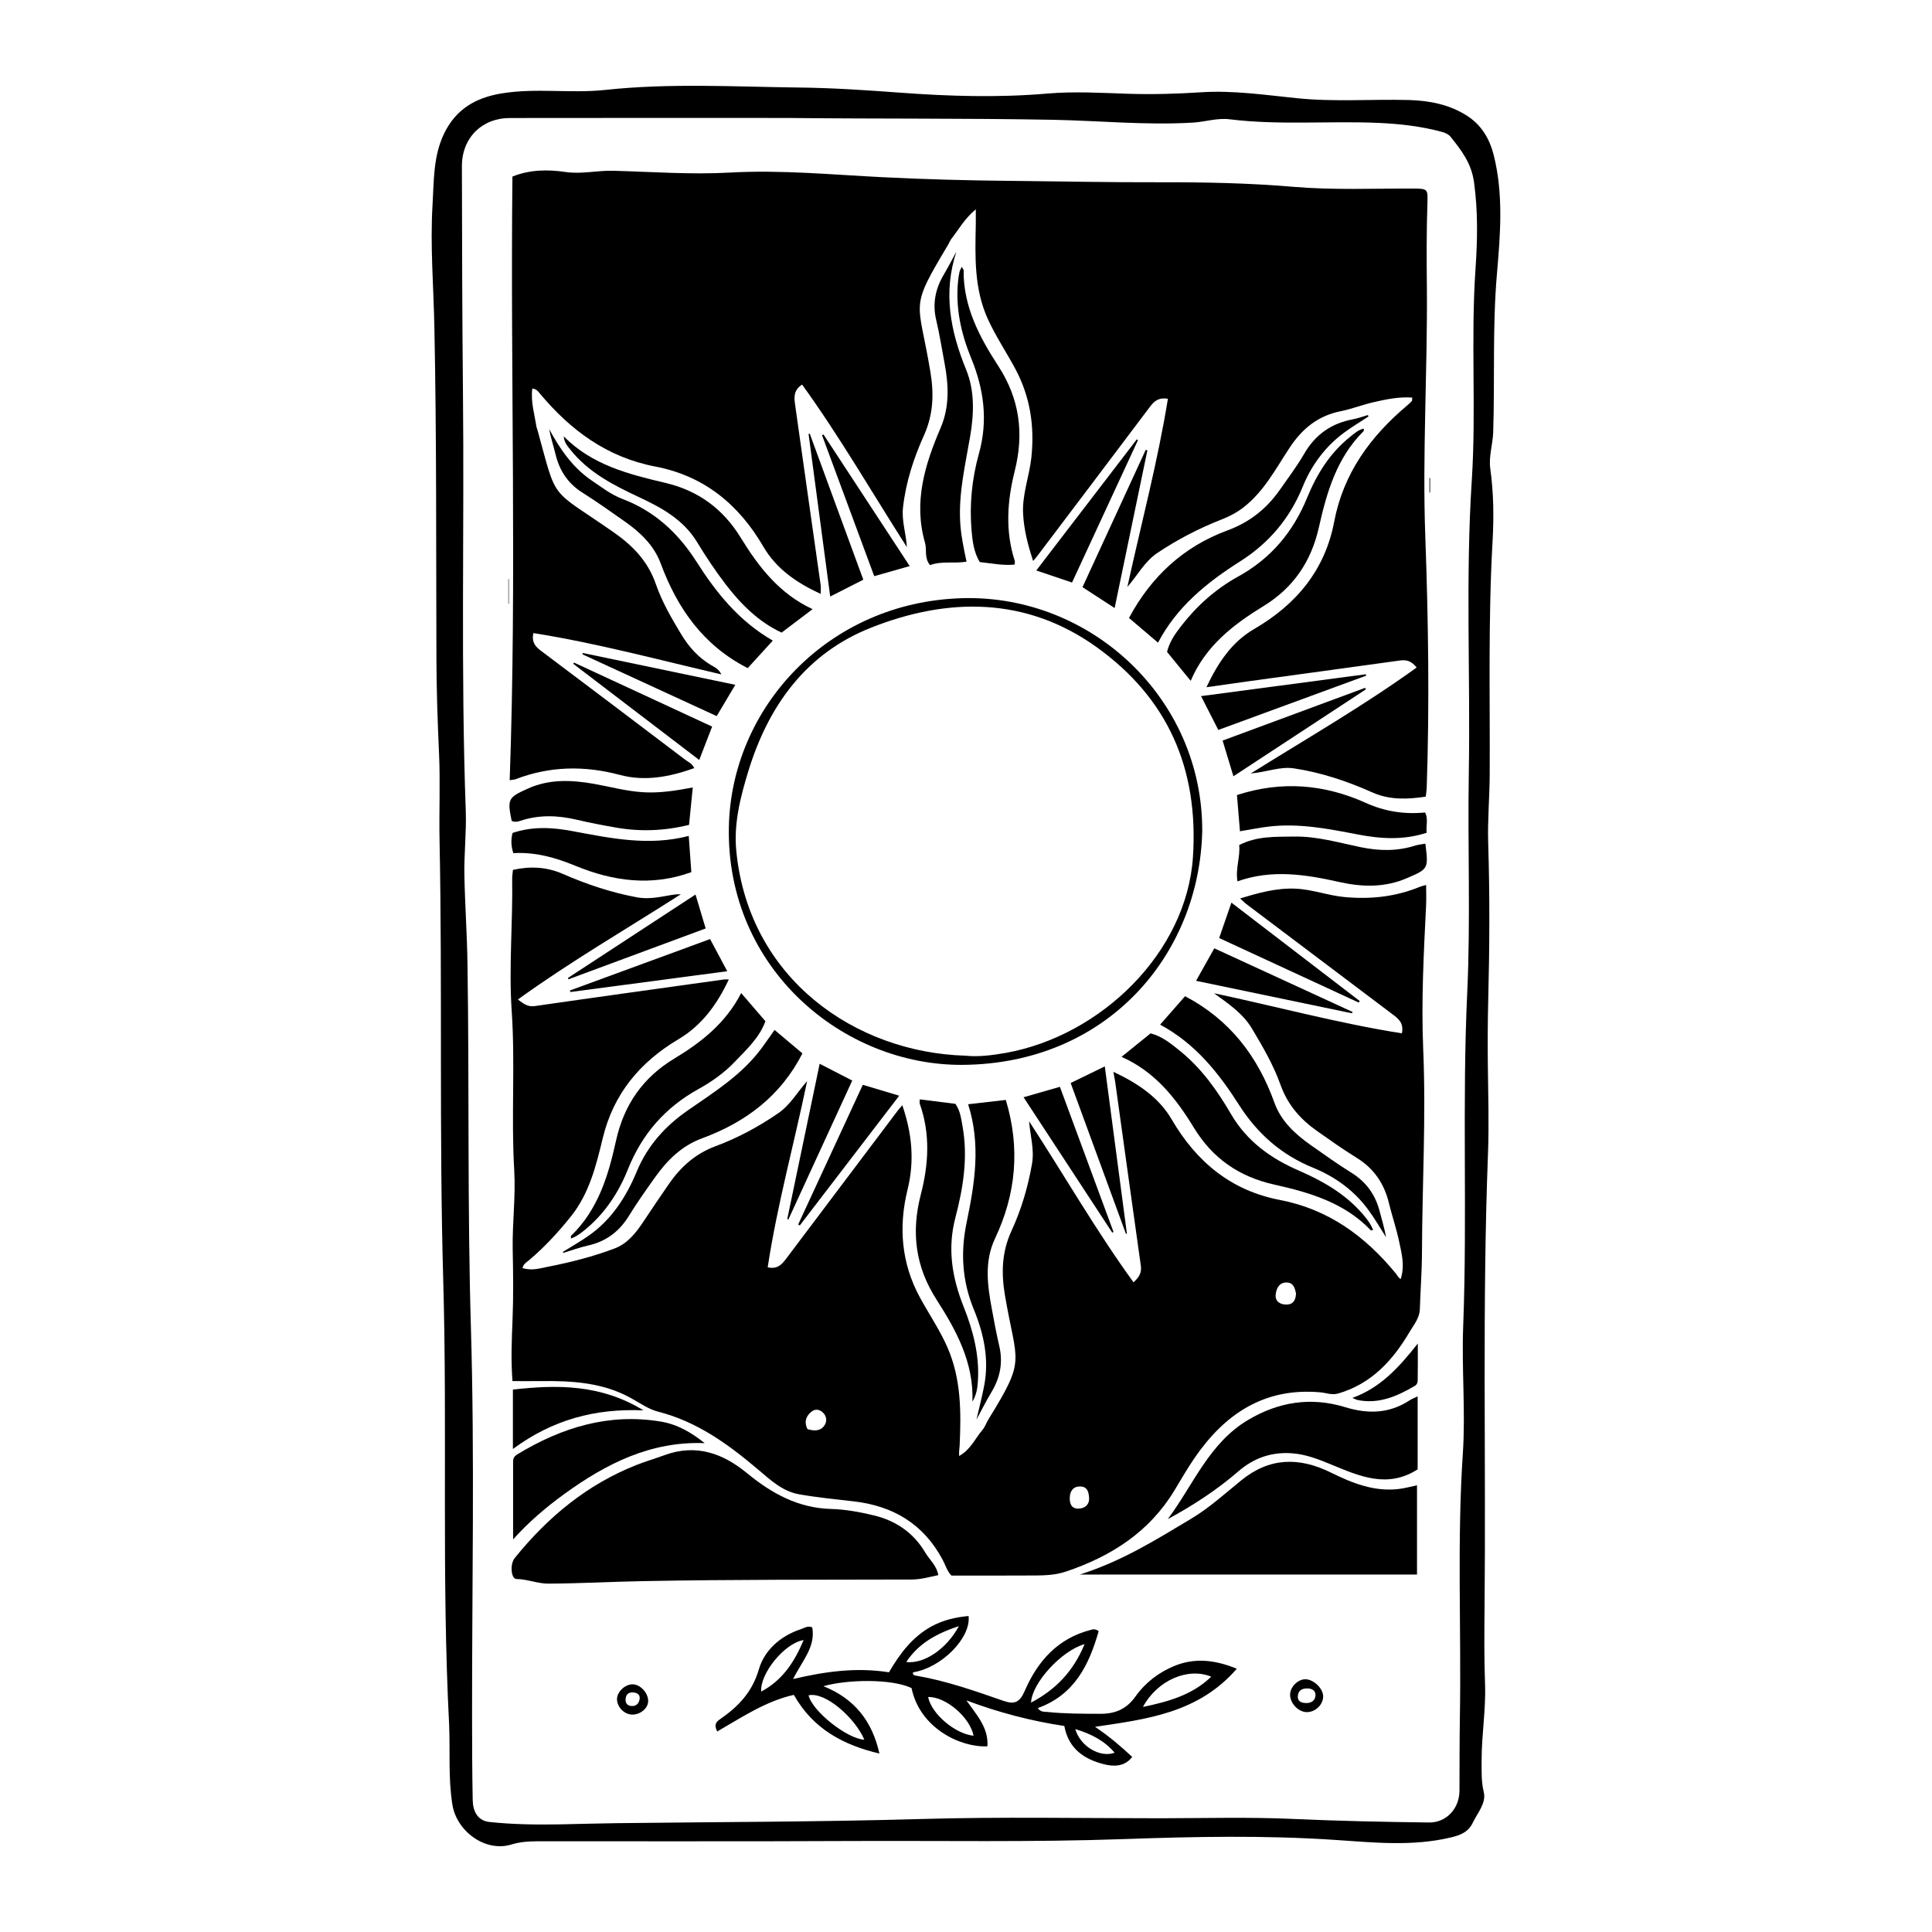 <?xml version="1.0" ?><!DOCTYPE svg  PUBLIC '-//W3C//DTD SVG 1.1//EN'  'http://www.w3.org/Graphics/SVG/1.1/DTD/svg11.dtd'><svg enable-background="new 0 0 100 100" height="100px" version="1.1" viewBox="0 0 100 100" width="100px" xml:space="preserve" xmlns="http://www.w3.org/2000/svg" xmlns:xlink="http://www.w3.org/1999/xlink"><g id="Layer_1"/><g id="Layer_14_xA0_Image"/><g id="Layer_12_xA0_Image"/><g id="Layer_9_xA0_Image"/><g id="Layer_11_xA0_Image"/><g id="Layer_13_xA0_Image"/><g id="Layer_10_xA0_Image"/><g id="Layer_2_xA0_Image"><g><path clip-rule="evenodd" d="M77.482,14.164c0.176-2.032,0.344-4.12-0.172-6.155    c-0.215-0.838-0.637-1.548-1.391-2.027c-0.915-0.581-1.951-0.776-2.996-0.805c-1.926-0.051-3.86,0.104-5.778-0.092    c-1.655-0.169-3.321-0.416-4.967-0.309c-1.274,0.083-2.54,0.118-3.81,0.077c-1.393-0.046-2.767-0.13-4.177-0.009    c-2.521,0.216-5.067,0.141-7.594-0.047c-1.735-0.128-3.481-0.246-5.207-0.266c-3.352-0.04-6.713-0.238-10.065,0.124    c-1.788,0.192-3.601-0.117-5.391,0.185c-1.318,0.222-2.333,0.811-2.943,2.064c-0.577,1.188-0.529,2.484-0.604,3.72    c-0.126,2.105,0.057,4.226,0.097,6.338c0.116,5.698,0.085,11.398,0.105,17.098c0.005,1.641,0.059,3.279,0.135,4.919    c0.069,1.499-0.002,3.003,0.027,4.504c0.151,7.603-0.025,15.206,0.191,22.81c0.219,7.654-0.091,15.319,0.305,22.973    c0.059,1.384-0.054,2.768,0.171,4.155c0.223,1.365,1.701,2.463,3.048,2.051c0.448-0.136,0.876-0.166,1.321-0.167    c5.371-0.006,10.746,0.012,16.119-0.014c4.747-0.023,9.494,0.068,14.24-0.099c3.657-0.129,7.309-0.204,10.973,0.043    c1.975,0.133,3.992,0.346,5.982-0.13c0.52-0.125,0.902-0.284,1.132-0.765c0.244-0.511,0.702-1.012,0.568-1.576    c-0.137-0.566-0.112-1.107-0.112-1.663c-0.002-1.311,0.225-2.61,0.177-3.927c-0.048-1.331-0.039-2.664-0.025-3.995    c0.076-7.811-0.123-15.625,0.176-23.434c0.06-1.554,0.011-3.11-0.007-4.664c-0.012-1.102-0.007-2.22,0.021-3.329    c0.069-2.699,0.084-5.403-0.002-8.107c-0.037-1.174,0.071-2.359,0.078-3.541c0.02-4.035-0.082-8.069,0.149-12.103    c0.07-1.239,0.054-2.496-0.118-3.735c-0.09-0.647,0.13-1.263,0.15-1.901C77.376,19.635,77.245,16.903,77.482,14.164z     M76.374,13.893c-0.256,3.659,0.042,7.326-0.195,10.978c-0.328,5.046-0.068,10.091-0.154,15.135    c-0.063,3.788,0.095,7.583-0.081,11.363c-0.272,5.765,0.01,11.529-0.21,17.288c-0.084,2.196,0.128,4.388-0.018,6.578    c-0.305,4.558-0.075,9.12-0.153,13.681c-0.021,1.256-0.015,2.516-0.021,3.774c-0.003,0.915-0.674,1.653-1.577,1.642    c-2.343-0.029-4.687-0.077-7.03-0.184c-2.288-0.103-4.582-0.037-6.874-0.035c-4.115,0.001-8.229-0.081-12.343,0.038    c-5.26,0.152-10.52,0.152-15.78,0.216c-0.964,0.011-1.942,0.043-2.902,0.061c-1.222,0.021-2.472,0.01-3.7-0.122    c-0.629-0.067-0.858-0.571-0.869-1.138c-0.029-1.427-0.03-2.855-0.033-4.282c-0.007-6.726,0.139-13.456-0.06-20.175    c-0.185-6.271-0.08-12.537-0.177-18.804c-0.021-1.53-0.13-3.058-0.16-4.584c-0.023-1.113,0.11-2.237,0.071-3.361    c-0.262-7.229-0.071-14.46-0.146-21.691c-0.038-3.887-0.047-7.776-0.054-11.664c-0.004-1.459,1.025-2.495,2.478-2.498    c4.905-0.009,9.808-0.003,14.353-0.003c4.81,0.052,9.26,0.011,13.713,0.094c2.432,0.044,4.861,0.292,7.3,0.146    c0.635-0.038,1.248-0.251,1.896-0.171c2.562,0.316,5.136,0.075,7.701,0.187c1.107,0.048,2.221,0.174,3.301,0.469    c0.153,0.042,0.333,0.123,0.428,0.243c0.559,0.7,1.076,1.356,1.217,2.353C76.502,10.926,76.475,12.415,76.374,13.893z" fill-rule="evenodd"/><path clip-rule="evenodd" d="M73.855,14.878c-0.015-1.446-0.021-2.893,0.027-4.338    c0.024-0.748,0.032-0.777-0.729-0.78c-2.064-0.008-4.138,0.085-6.188-0.089c-2.322-0.199-4.658-0.243-6.964-0.237    c-2.594,0.008-5.19-0.048-7.782-0.073c-2.169-0.021-4.345-0.079-6.518-0.188c-2.635-0.131-5.273-0.389-7.932-0.24    c-2,0.111-4.015-0.04-6.023-0.094c-0.825-0.023-1.64,0.185-2.472,0.064c-0.91-0.133-1.827-0.133-2.751,0.236    c-0.111,10.403,0.231,20.808-0.142,31.244c0.188-0.03,0.245-0.028,0.294-0.047c1.779-0.685,3.572-0.717,5.412-0.226    c1.304,0.348,2.584,0.1,3.846-0.352c-0.104-0.24-0.311-0.316-0.471-0.438c-2.482-1.882-4.969-3.762-7.461-5.635    c-0.289-0.216-0.494-0.444-0.393-0.917c3.273,0.518,6.455,1.381,9.729,2.138c-0.144-0.289-0.345-0.369-0.516-0.47    c-0.667-0.392-1.162-0.944-1.557-1.597c-0.505-0.837-1.003-1.689-1.318-2.608c-0.411-1.187-1.199-1.995-2.197-2.689    c-3.367-2.344-2.881-1.496-3.946-5.342c-0.009-0.037-0.032-0.07-0.037-0.106c-0.097-0.651-0.305-1.296-0.214-1.983    c0.229,0.029,0.309,0.159,0.4,0.269c1.584,1.891,3.467,3.29,5.962,3.767c2.516,0.481,4.319,1.95,5.599,4.15    c0.666,1.146,1.729,1.876,2.965,2.443c0-0.189,0.016-0.321,0-0.448c-0.44-3.1-0.883-6.199-1.317-9.298    c-0.055-0.381-0.117-0.783,0.355-1.089c1.963,2.719,3.627,5.605,5.423,8.414c-0.037-0.701-0.282-1.364-0.198-2.068    c0.148-1.303,0.552-2.54,1.082-3.715c0.491-1.088,0.522-2.158,0.333-3.294c-0.632-3.805-1.119-3.168,0.923-6.582    c0.058-0.096,0.094-0.207,0.162-0.294c0.38-0.486,0.678-1.044,1.266-1.532c0,0.369,0.003,0.572,0,0.775    c-0.035,1.672-0.095,3.341,0.632,4.923c0.407,0.891,0.954,1.701,1.413,2.56c0.771,1.438,1.001,2.96,0.833,4.575    c-0.104,0.987-0.486,1.926-0.429,2.941c0.046,0.819,0.243,1.589,0.519,2.429c0.125-0.15,0.187-0.218,0.24-0.292    c1.937-2.562,3.875-5.121,5.804-7.687c0.218-0.292,0.447-0.496,0.932-0.419c-0.532,3.287-1.39,6.495-2.099,9.741    c0.524-0.596,0.884-1.31,1.558-1.762c1.05-0.705,2.167-1.279,3.339-1.738c0.408-0.16,0.778-0.357,1.123-0.625    c1.049-0.819,1.657-1.984,2.364-3.06c0.655-0.997,1.472-1.674,2.658-1.91c0.566-0.114,1.113-0.33,1.678-0.461    c0.661-0.154,1.331-0.295,2.028-0.245c-0.014,0.111-0.006,0.158-0.026,0.18c-0.076,0.082-0.159,0.161-0.245,0.232    c-1.901,1.604-3.295,3.504-3.774,6.022c-0.475,2.495-1.96,4.278-4.139,5.544c-1.153,0.669-1.874,1.744-2.471,3.014    c0.736-0.104,1.397-0.201,2.06-0.292c2.652-0.364,5.309-0.723,7.964-1.093c0.328-0.045,0.585,0.024,0.857,0.364    c-2.725,1.966-5.621,3.635-8.588,5.485c0.859-0.078,1.521-0.37,2.224-0.266c1.42,0.212,2.768,0.666,4.074,1.248    c0.896,0.398,1.816,0.36,2.76,0.217c0.02-0.183,0.044-0.312,0.049-0.441c0.149-4.337,0.085-8.673-0.072-13.011    C73.617,23.481,73.892,19.18,73.855,14.878z" fill-rule="evenodd"/><path clip-rule="evenodd" d="M73.516,45.892c-1.258,0.52-2.553,0.665-3.913,0.54    c-0.864-0.079-1.673-0.396-2.546-0.435c-0.985-0.042-1.891,0.21-2.868,0.507c0.151,0.138,0.227,0.22,0.316,0.286    c2.519,1.901,5.035,3.801,7.557,5.698c0.306,0.229,0.61,0.449,0.5,0.997c-3.278-0.516-6.477-1.386-9.726-2.075    c0.739,0.538,1.49,1.034,1.967,1.833c0.561,0.936,1.11,1.883,1.477,2.909c0.365,1.025,1.021,1.777,1.884,2.384    c0.674,0.475,1.35,0.955,2.051,1.388c0.903,0.556,1.437,1.347,1.679,2.363c0.16,0.655,0.381,1.296,0.52,1.955    c0.133,0.624,0.31,1.257,0.086,1.962c-0.125-0.071-0.177-0.196-0.258-0.295c-1.581-1.924-3.484-3.318-5.998-3.8    c-2.517-0.483-4.314-1.967-5.594-4.162c-0.677-1.161-1.766-1.877-3.021-2.47c0.04,0.225,0.07,0.369,0.092,0.515    c0.441,3.174,0.881,6.349,1.328,9.522c0.048,0.337-0.064,0.577-0.379,0.858c-1.954-2.696-3.597-5.565-5.405-8.336    c0.059,0.741,0.278,1.452,0.154,2.188c-0.208,1.208-0.556,2.383-1.067,3.49c-0.504,1.097-0.532,2.184-0.334,3.345    c0.608,3.569,1.108,3.222-0.841,6.38c-0.119,0.19-0.189,0.418-0.335,0.585c-0.374,0.439-0.607,1.015-1.199,1.338    c0-0.125-0.003-0.177,0-0.229c0.009-0.111,0.024-0.222,0.029-0.332c0.077-1.714,0.079-3.415-0.622-5.036    c-0.397-0.917-0.963-1.739-1.437-2.612c-0.966-1.775-1.109-3.666-0.639-5.575c0.369-1.498,0.232-2.905-0.271-4.373    c-0.104,0.125-0.18,0.207-0.247,0.294c-1.921,2.548-3.843,5.097-5.762,7.647c-0.22,0.292-0.441,0.562-0.958,0.45    c0.493-3.251,1.374-6.415,2.04-9.637c-0.505,0.564-0.864,1.229-1.497,1.663c-1.011,0.694-2.088,1.277-3.232,1.701    c-1.041,0.385-1.797,1.059-2.41,1.938c-0.461,0.662-0.91,1.333-1.358,2.005c-0.381,0.57-0.807,1.104-1.466,1.354    c-1.104,0.417-2.25,0.711-3.407,0.938c-0.431,0.083-0.878,0.233-1.362,0.076c0.056-0.231,0.221-0.304,0.345-0.41    c0.806-0.682,1.519-1.457,2.175-2.28c0.94-1.181,1.291-2.612,1.635-4.035c0.553-2.294,1.929-3.938,3.924-5.122    c1.21-0.719,1.99-1.798,2.601-3.091c-0.133,0-0.188-0.007-0.242,0c-3.266,0.456-6.534,0.907-9.797,1.378    c-0.348,0.05-0.562-0.093-0.878-0.341c2.744-1.981,5.624-3.648,8.435-5.447c-0.229-0.007-0.444,0.03-0.658,0.068    c-0.535,0.097-1.062,0.194-1.62,0.091c-1.334-0.249-2.605-0.676-3.85-1.219c-0.828-0.36-1.687-0.397-2.564-0.201    c-0.02,0.199-0.041,0.328-0.04,0.458c0.037,2.291-0.18,4.583-0.023,6.869c0.185,2.738-0.033,5.48,0.129,8.219    c0.081,1.362-0.104,2.739-0.079,4.108c0.025,1.2,0.041,2.395-0.007,3.594c-0.043,1.062-0.089,2.126-0.004,3.213    c0.516,0,0.983,0.004,1.448-0.001c1.621-0.019,3.225,0.067,4.691,0.883c0.456,0.254,0.908,0.575,1.401,0.701    c2.007,0.509,3.615,1.676,5.154,2.978c0.644,0.545,1.273,1.145,2.141,1.298c0.938,0.165,1.89,0.257,2.84,0.367    c2.034,0.235,3.603,1.175,4.584,3.011c0.15,0.277,0.233,0.594,0.46,0.828c1.321,0,2.636,0.007,3.948-0.003    c0.667-0.005,1.322,0.02,1.993-0.207c2.334-0.79,4.294-2.041,5.598-4.189c0.34-0.562,0.667-1.134,1.037-1.675    c1.568-2.288,3.613-3.669,6.52-3.41c0.309,0.027,0.595,0.158,0.938,0.057c1.721-0.507,2.822-1.723,3.688-3.195    c0.211-0.358,0.51-0.702,0.524-1.166c0.031-0.977,0.107-1.952,0.11-2.927c0.012-3.511,0.214-7.019,0.064-10.533    c-0.105-2.476,0.027-4.956,0.149-7.432c0.017-0.342,0.002-0.687,0.002-1.064C73.657,45.852,73.583,45.864,73.516,45.892z     M42.684,73.762c-0.214,0.334-0.555,0.308-0.891,0.208c-0.188-0.387-0.066-0.688,0.221-0.911c0.197-0.152,0.425-0.109,0.605,0.08    C42.804,73.331,42.796,73.584,42.684,73.762z M55.824,78.086c-0.371,0.012-0.464-0.267-0.453-0.569    c0.009-0.334,0.173-0.583,0.54-0.577c0.357,0.005,0.456,0.262,0.461,0.654C56.367,77.876,56.164,78.074,55.824,78.086z     M66.558,67.524c-0.313-0.011-0.565-0.17-0.528-0.52c0.031-0.304,0.169-0.609,0.534-0.622c0.395-0.013,0.462,0.309,0.517,0.569    C67.069,67.335,66.895,67.536,66.558,67.524z" fill-rule="evenodd"/><path clip-rule="evenodd" d="M47.18,81.756c0.478,0,0.913-0.129,1.386-0.227    c-0.082-0.499-0.454-0.796-0.679-1.175c-0.603-1.022-1.523-1.645-2.655-1.917c-0.723-0.175-1.473-0.312-2.215-0.333    c-1.711-0.047-3.081-0.809-4.355-1.856c-1.256-1.034-2.645-1.524-4.266-0.93c-0.473,0.173-0.961,0.315-1.43,0.5    c-2.566,1.007-4.609,2.702-6.323,4.825c-0.26,0.321-0.191,1.083,0.088,1.086c0.569,0.007,1.097,0.243,1.657,0.24    c1.63-0.009,3.26-0.099,4.887-0.13C37.91,81.751,42.545,81.768,47.18,81.756z" fill-rule="evenodd"/><path clip-rule="evenodd" d="M68.898,76.225c-1.658-0.82-3.193-0.792-4.657,0.402    c-0.843,0.686-1.645,1.419-2.587,1.982c-1.799,1.077-3.572,2.194-5.763,2.889c5.919,0,11.665,0,17.453,0c0-1.587,0-3.094,0-4.618    c-0.333,0.068-0.64,0.154-0.952,0.191C71.125,77.22,69.987,76.764,68.898,76.225z" fill-rule="evenodd"/><path clip-rule="evenodd" d="M60.789,86.228c-0.808,0.331-1.509,0.864-2.016,1.581    c-0.458,0.646-1.037,0.899-1.811,0.897c-0.92-0.003-1.838,0-2.755-0.095c-0.16-0.017-0.342,0.018-0.493-0.2    c1.902-0.686,2.657-2.237,3.153-3.985c-0.194-0.132-0.298-0.092-0.409-0.063c-1.71,0.438-2.757,1.624-3.421,3.164    c-0.258,0.592-0.526,0.708-1.104,0.507c-1.483-0.516-2.966-1.039-4.522-1.303c-0.075-0.013-0.191-0.04-0.15-0.173    c1.467-0.229,3.002-1.776,2.873-2.914c-0.679,0.061-1.329,0.214-1.929,0.543c-0.98,0.541-1.629,1.405-2.192,2.371    c-1.63-0.258-3.218-0.064-4.962,0.349c0.471-0.948,1.176-1.668,0.99-2.674c-0.229-0.104-0.411,0.035-0.6,0.097    c-1.05,0.349-1.871,1.081-2.163,2.075c-0.345,1.187-1.068,1.93-2.008,2.581c-0.162,0.113-0.344,0.25-0.148,0.636    c1.276-0.734,2.511-1.57,3.968-1.896c0.998,1.773,2.575,2.601,4.428,3.036c-0.367-1.663-1.284-2.842-2.898-3.484    c1.22-0.353,3.534-0.396,4.562,0.097c0.422,2.068,2.53,3.085,3.927,3.014c0.065-0.974-0.57-1.634-1.088-2.377    c1.67,0.629,3.355,1.067,5.068,1.325c0.222,1.197,1.047,1.724,2.048,1.979c0.496,0.127,1.075,0.139,1.466-0.378    c-0.605-0.563-1.198-1.071-1.925-1.558c2.709-0.399,5.357-0.722,7.34-3.007C62.856,85.899,61.818,85.806,60.789,86.228z     M39.399,87.556c-0.071-0.933,1.214-2.513,2.196-2.666C41.119,86.025,40.506,86.968,39.399,87.556z M44.737,90.046    c-0.894-0.045-2.697-1.479-2.886-2.297C42.736,87.556,44.273,88.941,44.737,90.046z M46.907,86.025    c0.65-0.974,1.562-1.471,2.727-1.858C48.985,85.363,47.825,86.138,46.907,86.025z M50.392,89.842    c-0.961-0.098-2.178-1.133-2.353-2.004C48.943,87.81,50.203,88.88,50.392,89.842z M56.138,85.1    c-0.585,1.414-1.491,2.351-2.769,3.026C53.398,87.138,54.927,85.442,56.138,85.1z M57.693,90.721    c-0.744,0.272-1.77-0.314-2.037-1.224C56.493,89.752,57.167,90.098,57.693,90.721z M59.159,88.351    c0.738-1.377,2.328-2.066,3.534-1.566C61.714,87.728,60.503,88.07,59.159,88.351z" fill-rule="evenodd"/><path clip-rule="evenodd" d="M37.726,42.813c-0.138,7.319,5.915,12.346,12.094,12.304    c7.472-0.051,12.258-5.671,12.407-12.094c0.032-6.857-5.745-12.247-12.418-12.061C42.857,31.156,37.843,36.636,37.726,42.813z     M45.05,32.503c4.009-1.599,8.064-1.62,11.706,0.989c3.669,2.63,5.293,6.265,4.991,10.865c-0.328,4.967-4.778,9.254-9.668,10.137    c-0.736,0.133-1.488,0.219-2.102,0.148c-5.689-0.161-11.207-3.968-11.864-10.574c-0.144-1.427,0.207-2.801,0.62-4.151    C39.768,36.536,41.712,33.833,45.05,32.503z" fill-rule="evenodd"/><path clip-rule="evenodd" d="M69.622,72.834c-1.763-0.539-3.434-0.279-5.018,0.66    c-2.026,1.201-2.84,3.372-4.16,5.135c1.309-0.708,2.531-1.504,3.645-2.466c0.798-0.692,1.719-1.024,2.798-0.94    c0.729,0.056,1.373,0.315,2.033,0.588c1.442,0.594,2.894,1.246,4.457,0.243c0-1.225,0-2.467,0-3.779    c-0.189,0.093-0.313,0.138-0.417,0.207C71.907,73.174,70.798,73.195,69.622,72.834z" fill-rule="evenodd"/><path clip-rule="evenodd" d="M29.232,77.312c2.153-1.558,4.463-2.725,7.241-2.615    c-0.651-0.525-1.39-0.968-2.246-1.112c-2.71-0.458-5.158,0.301-7.454,1.694c-0.137,0.083-0.216,0.19-0.215,0.364    c0.002,1.329,0,2.658,0,4.036C27.352,78.791,28.264,78.011,29.232,77.312z" fill-rule="evenodd"/><path clip-rule="evenodd" d="M67.662,25.75c-0.734,1.794-1.882,3.159-3.584,4.097    c-1.159,0.64-2.14,1.518-2.953,2.571c-0.309,0.4-0.595,0.813-0.719,1.324c0.398,0.488,0.789,0.963,1.224,1.497    c0.775-1.815,2.208-2.912,3.78-3.875c1.536-0.943,2.459-2.301,2.855-4.07c0.408-1.818,0.929-3.607,2.317-4.981    c0.018-0.017,0.004-0.063,0.008-0.128c-0.294,0.062-0.493,0.255-0.707,0.425C68.837,23.441,68.153,24.551,67.662,25.75z" fill-rule="evenodd"/><path clip-rule="evenodd" d="M48.478,67.274c1.024,1.592,1.93,3.262,1.854,5.272    c0.207-0.341,0.263-0.7,0.285-1.074c0.083-1.343-0.252-2.611-0.739-3.836c-0.598-1.502-0.849-3.009-0.427-4.611    c0.405-1.548,0.66-3.123,0.369-4.732c-0.073-0.401-0.12-0.812-0.37-1.16c-0.604-0.076-1.194-0.149-1.845-0.23    c0,0.119-0.015,0.179,0.002,0.228c0.556,1.563,0.458,3.145,0.052,4.706C47.156,63.782,47.378,65.56,48.478,67.274z" fill-rule="evenodd"/><path clip-rule="evenodd" d="M67.239,60.595c-1.466-0.634-2.699-1.52-3.524-2.933    c-0.711-1.219-1.525-2.367-2.64-3.268c-0.464-0.376-0.926-0.753-1.521-0.908c-0.497,0.403-0.976,0.789-1.504,1.216    c1.734,0.768,2.814,2.142,3.747,3.67c0.957,1.572,2.326,2.533,4.146,2.939c1.837,0.41,3.647,0.938,5.014,2.372    c0.012,0.013,0.061-0.01,0.114-0.021c-0.135-0.341-0.353-0.615-0.59-0.883C69.586,61.769,68.45,61.122,67.239,60.595z" fill-rule="evenodd"/><path clip-rule="evenodd" d="M51.669,18.941c-0.972-1.495-1.813-3.077-1.792-4.952    c0.001-0.045-0.052-0.092-0.101-0.178c-0.05,0.116-0.097,0.193-0.115,0.277c-0.033,0.146-0.054,0.294-0.069,0.443    c-0.146,1.398,0.152,2.732,0.676,4.009c0.663,1.613,0.877,3.235,0.402,4.936c-0.366,1.311-0.498,2.652-0.38,4.012    c0.05,0.556,0.122,1.11,0.423,1.604c0.614,0.068,1.199,0.189,1.803,0.131c0.006-0.082,0.024-0.142,0.008-0.19    c-0.501-1.553-0.391-3.109-0.001-4.659C53.009,22.437,52.781,20.651,51.669,18.941z" fill-rule="evenodd"/><path clip-rule="evenodd" d="M38.335,27.822c-0.908-1.479-2.189-2.426-3.896-2.828    c-1.902-0.448-3.805-0.928-5.259-2.409c0.016,0.303,0.188,0.499,0.348,0.699c0.934,1.167,2.214,1.824,3.53,2.44    c1.178,0.55,2.31,1.162,3.022,2.335c0.457,0.752,0.947,1.49,1.482,2.188c0.79,1.031,1.702,1.94,2.893,2.497    c0.54-0.411,1.043-0.791,1.603-1.214C40.333,30.728,39.268,29.342,38.335,27.822z" fill-rule="evenodd"/><path clip-rule="evenodd" d="M70.802,21.483c-0.259,0.075-0.514,0.171-0.778,0.22    c-1.119,0.21-1.949,0.795-2.523,1.791c-0.377,0.648-0.83,1.25-1.261,1.864c-0.685,0.977-1.564,1.675-2.707,2.096    c-2.271,0.834-3.946,2.387-5.097,4.532c0.476,0.405,0.969,0.827,1.502,1.278c0.979-1.862,2.53-3.116,4.243-4.202    c1.503-0.953,2.581-2.228,3.259-3.895c0.438-1.078,1.141-2.03,2.093-2.746c0.415-0.311,0.866-0.577,1.3-0.864    C70.823,21.534,70.813,21.508,70.802,21.483z" fill-rule="evenodd"/><path clip-rule="evenodd" d="M32.495,60.536c0.736-1.841,1.935-3.217,3.665-4.171    c0.686-0.38,1.336-0.841,1.882-1.416c0.6-0.632,1.26-1.227,1.576-2.09c-0.41-0.478-0.8-0.929-1.254-1.458    c-0.801,1.552-2.055,2.543-3.455,3.386c-1.629,0.981-2.616,2.393-3.028,4.27c-0.394,1.8-0.93,3.567-2.325,4.909    c-0.017,0.014-0.002,0.062-0.002,0.14c0.315-0.116,0.554-0.309,0.796-0.512C31.336,62.765,32.027,61.705,32.495,60.536z" fill-rule="evenodd"/><path clip-rule="evenodd" d="M52.06,56.932c-0.587,0.068-1.213,0.14-1.95,0.224    c0.669,2.091,0.341,4.104-0.077,6.115c-0.322,1.543-0.236,3.029,0.375,4.514c0.507,1.234,0.793,2.544,0.54,3.901    c-0.105,0.564-0.253,1.12-0.407,1.79c0.294-0.542,0.521-0.996,0.781-1.427c0.445-0.742,0.6-1.519,0.402-2.371    c-0.147-0.639-0.271-1.284-0.387-1.928c-0.228-1.226-0.396-2.459,0.164-3.643C52.599,61.791,52.809,59.408,52.06,56.932z" fill-rule="evenodd"/><path clip-rule="evenodd" d="M47.879,28.095c0.104,0.367-0.05,0.793,0.261,1.156    c0.6-0.227,1.241-0.07,1.888-0.18c-0.151-0.719-0.297-1.393-0.331-2.091c-0.076-1.501,0.271-2.944,0.52-4.403    c0.196-1.16,0.24-2.338-0.208-3.438c-0.812-1.987-1.21-3.979-0.505-6.117c-0.215,0.394-0.417,0.792-0.646,1.177    c-0.441,0.741-0.604,1.513-0.399,2.372c0.176,0.729,0.286,1.473,0.427,2.208c0.217,1.142,0.271,2.272-0.202,3.373    C47.865,24.059,47.274,25.997,47.879,28.095z" fill-rule="evenodd"/><path clip-rule="evenodd" d="M71.422,62.737c-0.221-0.88-0.696-1.554-1.475-2.038    c-0.718-0.444-1.405-0.939-2.097-1.425c-0.81-0.57-1.544-1.245-1.883-2.19c-0.863-2.411-2.319-4.31-4.629-5.52    c-0.38,0.433-0.798,0.911-1.29,1.472c1.824,0.979,3.03,2.5,4.087,4.159c0.948,1.482,2.183,2.577,3.837,3.25    c1.133,0.46,2.134,1.187,2.87,2.201c0.325,0.446,0.602,0.927,0.899,1.393C71.667,63.591,71.531,63.167,71.422,62.737z" fill-rule="evenodd"/><path clip-rule="evenodd" d="M28.752,23.505c0.207,0.861,0.652,1.532,1.417,2.009    c0.732,0.458,1.433,0.965,2.141,1.458c0.815,0.567,1.534,1.244,1.886,2.187c0.862,2.33,2.205,4.25,4.506,5.423    c0.383-0.418,0.808-0.887,1.298-1.424c-1.747-1.006-2.927-2.476-3.953-4.089c-0.944-1.48-2.164-2.615-3.841-3.248    c-0.568-0.215-1.073-0.606-1.585-0.953c-0.982-0.67-1.638-1.624-2.197-2.661C28.506,22.652,28.648,23.074,28.752,23.505z" fill-rule="evenodd"/><path clip-rule="evenodd" d="M29.155,64.85c0.425-0.128,0.842-0.284,1.273-0.38    c0.935-0.208,1.62-0.72,2.122-1.533c0.421-0.687,0.891-1.345,1.357-2.003c0.631-0.885,1.38-1.629,2.432-2.015    c2.258-0.83,4.072-2.193,5.195-4.396c-0.453-0.382-0.938-0.789-1.443-1.214c-0.231,0.328-0.444,0.636-0.664,0.935    c-1.011,1.375-2.434,2.264-3.807,3.215c-1.177,0.815-2.099,1.824-2.664,3.184c-0.536,1.288-1.284,2.466-2.458,3.296    c-0.438,0.31-0.91,0.575-1.365,0.86C29.139,64.815,29.148,64.833,29.155,64.85z" fill-rule="evenodd"/><path clip-rule="evenodd" d="M73.25,43.767c-0.938,0.3-1.876,0.28-2.835,0.08    c-1.135-0.236-2.259-0.566-3.435-0.547c-0.95,0.017-1.915-0.038-2.84,0.441c0.064,0.609-0.201,1.201-0.089,1.878    c1.791-0.637,3.534-0.354,5.291,0.038c1.165,0.261,2.345,0.289,3.481-0.204c1.111-0.481,1.117-0.476,0.954-1.785    C73.577,43.705,73.407,43.717,73.25,43.767z" fill-rule="evenodd"/><path clip-rule="evenodd" d="M33.271,41.005c-0.867-0.055-1.696-0.286-2.542-0.436    c-1.16-0.203-2.306-0.251-3.418,0.253c-1.01,0.458-1.059,0.53-0.828,1.664c0.146,0.078,0.294,0.052,0.438,0.003    c0.973-0.326,1.947-0.292,2.936-0.059c0.673,0.159,1.355,0.288,2.036,0.407c1.249,0.217,2.489,0.173,3.772-0.142    c0.065-0.648,0.126-1.267,0.193-1.936C34.946,40.932,34.122,41.059,33.271,41.005z" fill-rule="evenodd"/><path clip-rule="evenodd" d="M73.761,42.054c-1.087,0.106-2.087-0.054-3.078-0.501    c-2.134-0.96-4.351-1.153-6.658-0.401c0.047,0.573,0.101,1.199,0.155,1.874c0.525-0.086,1.015-0.188,1.509-0.245    c1.551-0.179,3.059,0.116,4.569,0.407c1.184,0.228,2.366,0.313,3.586-0.085C73.798,42.739,73.941,42.391,73.761,42.054z" fill-rule="evenodd"/><path clip-rule="evenodd" d="M29.628,43.018c-1.014-0.19-2.046-0.26-3.099,0.095    c-0.091,0.369-0.075,0.693,0.041,1.045c1.142-0.064,2.176,0.228,3.22,0.658c1.93,0.793,3.93,1.078,5.994,0.326    c-0.042-0.581-0.085-1.19-0.135-1.874C33.57,43.807,31.603,43.386,29.628,43.018z" fill-rule="evenodd"/><path clip-rule="evenodd" d="M26.548,71.924c0,0.988,0,1.937,0,3.075c2.059-1.518,4.239-2.103,6.757-2    C31.083,71.64,28.832,71.668,26.548,71.924z" fill-rule="evenodd"/><path clip-rule="evenodd" d="M58.328,63.853c-0.379-2.875-0.759-5.75-1.144-8.657    c-0.609,0.296-1.16,0.564-1.767,0.86c0.96,2.62,1.911,5.214,2.862,7.808C58.296,63.861,58.312,63.857,58.328,63.853z" fill-rule="evenodd"/><path clip-rule="evenodd" d="M70.694,34.9c-2.825,0.375-5.651,0.75-8.528,1.131    c0.314,0.616,0.585,1.147,0.893,1.751c2.573-0.945,5.115-1.878,7.657-2.811C70.707,34.948,70.702,34.924,70.694,34.9z" fill-rule="evenodd"/><path clip-rule="evenodd" d="M53.638,29.527c0.642,0.215,1.233,0.417,1.85,0.625    c1.151-2.483,2.284-4.927,3.413-7.37c-0.019-0.014-0.038-0.028-0.059-0.042C57.119,24.989,55.394,27.236,53.638,29.527z" fill-rule="evenodd"/><path clip-rule="evenodd" d="M46.542,56.714c-0.666-0.2-1.268-0.38-1.883-0.565    c-1.13,2.441-2.237,4.834-3.344,7.227c0.025,0.018,0.054,0.036,0.081,0.054C43.107,61.196,44.818,58.965,46.542,56.714z" fill-rule="evenodd"/><path clip-rule="evenodd" d="M70.378,51.812c-2.199-1.688-4.4-3.375-6.641-5.092    c-0.215,0.62-0.414,1.197-0.633,1.833c2.45,1.133,4.837,2.236,7.224,3.34C70.345,51.866,70.363,51.838,70.378,51.812z" fill-rule="evenodd"/><path clip-rule="evenodd" d="M59.388,23.313c-0.028-0.009-0.059-0.02-0.085-0.029    c-1.091,2.369-2.183,4.738-3.273,7.107c0.554,0.359,1.068,0.695,1.663,1.081C58.266,28.707,58.827,26.01,59.388,23.313z" fill-rule="evenodd"/><path clip-rule="evenodd" d="M52.98,56.794c1.557,2.374,3.072,4.691,4.59,7.007    c0.022-0.012,0.044-0.024,0.065-0.036c-0.918-2.484-1.837-4.97-2.775-7.512C54.205,56.442,53.623,56.609,52.98,56.794z" fill-rule="evenodd"/><path clip-rule="evenodd" d="M41.851,22.461c0.372,2.79,0.742,5.58,1.121,8.415    c0.588-0.299,1.129-0.575,1.712-0.871c-0.935-2.546-1.854-5.053-2.772-7.56C41.892,22.451,41.871,22.457,41.851,22.461z" fill-rule="evenodd"/><path clip-rule="evenodd" d="M70.656,35.603c-2.448,0.906-4.896,1.812-7.374,2.729    c0.192,0.632,0.363,1.202,0.56,1.848c2.341-1.537,4.598-3.019,6.857-4.5C70.685,35.653,70.668,35.628,70.656,35.603z" fill-rule="evenodd"/><path clip-rule="evenodd" d="M61.908,50.767c2.738,0.57,5.407,1.126,8.074,1.682    c0.009-0.024,0.016-0.048,0.024-0.072c-2.377-1.093-4.751-2.186-7.154-3.292C62.533,49.657,62.233,50.187,61.908,50.767z" fill-rule="evenodd"/><path clip-rule="evenodd" d="M47.086,29.3c-1.512-2.307-2.986-4.559-4.462-6.811    c-0.025,0.012-0.05,0.024-0.075,0.037c0.9,2.428,1.798,4.856,2.701,7.296C45.875,29.643,46.433,29.485,47.086,29.3z" fill-rule="evenodd"/><path clip-rule="evenodd" d="M40.748,63.099c0.019,0.007,0.039,0.013,0.059,0.019    c1.098-2.39,2.197-4.779,3.305-7.189c-0.579-0.298-1.094-0.562-1.686-0.868C41.859,57.779,41.303,60.439,40.748,63.099z" fill-rule="evenodd"/><path clip-rule="evenodd" d="M29.673,34.36c2.159,1.647,4.315,3.295,6.519,4.976    c0.241-0.624,0.446-1.158,0.667-1.728c-2.411-1.117-4.779-2.215-7.148-3.312C29.698,34.317,29.687,34.338,29.673,34.36z" fill-rule="evenodd"/><path clip-rule="evenodd" d="M29.501,51.267c0.006,0.026,0.013,0.053,0.021,0.08    c2.692-0.356,5.385-0.714,8.12-1.077c-0.301-0.564-0.578-1.085-0.888-1.664C34.296,49.507,31.9,50.387,29.501,51.267z" fill-rule="evenodd"/><path clip-rule="evenodd" d="M30.148,33.868c2.294,1.056,4.59,2.112,6.948,3.198    c0.327-0.549,0.623-1.045,0.963-1.62c-2.67-0.558-5.28-1.103-7.892-1.647C30.16,33.822,30.154,33.845,30.148,33.868z" fill-rule="evenodd"/><path clip-rule="evenodd" d="M29.426,50.687c2.358-0.875,4.72-1.749,7.099-2.631    c-0.177-0.593-0.338-1.126-0.525-1.755c-2.243,1.467-4.426,2.894-6.607,4.32C29.404,50.643,29.416,50.665,29.426,50.687z" fill-rule="evenodd"/><path clip-rule="evenodd" d="M70,72.356c0.149,0.061,0.209,0.096,0.272,0.109    c1.107,0.224,2.056-0.203,2.973-0.74c0.069-0.04,0.132-0.152,0.134-0.231c0.012-0.587,0.006-1.174,0.006-1.953    C72.392,70.797,71.449,71.83,70,72.356z" fill-rule="evenodd"/><path clip-rule="evenodd" d="M67.564,86.918c-0.395,0-0.793,0.407-0.789,0.807    c0.004,0.441,0.426,0.885,0.854,0.894c0.439,0.01,0.847-0.369,0.858-0.798C68.5,87.41,67.999,86.919,67.564,86.918z M67.626,88.15    c-0.295-0.003-0.467-0.099-0.45-0.361c0.021-0.307,0.234-0.403,0.509-0.396c0.239,0.005,0.42,0.126,0.405,0.366    C68.07,88.051,67.839,88.147,67.626,88.15z" fill-rule="evenodd"/><path clip-rule="evenodd" d="M32.742,87.18c-0.401-0.002-0.816,0.402-0.806,0.783    c0.014,0.417,0.393,0.787,0.804,0.784c0.426-0.005,0.81-0.337,0.809-0.704C33.548,87.618,33.141,87.182,32.742,87.18z     M32.685,88.303c-0.193-0.014-0.313-0.127-0.306-0.329c0.008-0.238,0.12-0.388,0.385-0.374c0.214,0.013,0.376,0.108,0.343,0.342    C33.075,88.162,32.934,88.321,32.685,88.303z" fill-rule="evenodd"/><path clip-rule="evenodd" d="M26.313,31.25c0.007,0,0.015,0,0.022,0c0-0.423,0-0.847,0-1.272    c-0.008-0.003-0.016-0.007-0.022-0.012C26.313,30.395,26.313,30.822,26.313,31.25z" fill-rule="evenodd"/><path clip-rule="evenodd" d="M73.988,25.502c0.011-0.008,0.022-0.015,0.035-0.022c0-0.246,0-0.491,0-0.737    c-0.013,0-0.024,0-0.035,0.001C73.988,24.997,73.988,25.25,73.988,25.502z" fill-rule="evenodd"/></g></g><g id="From_selection_xA0_Image"/><g id="Inserted_Image_xA0_Image"/></svg>